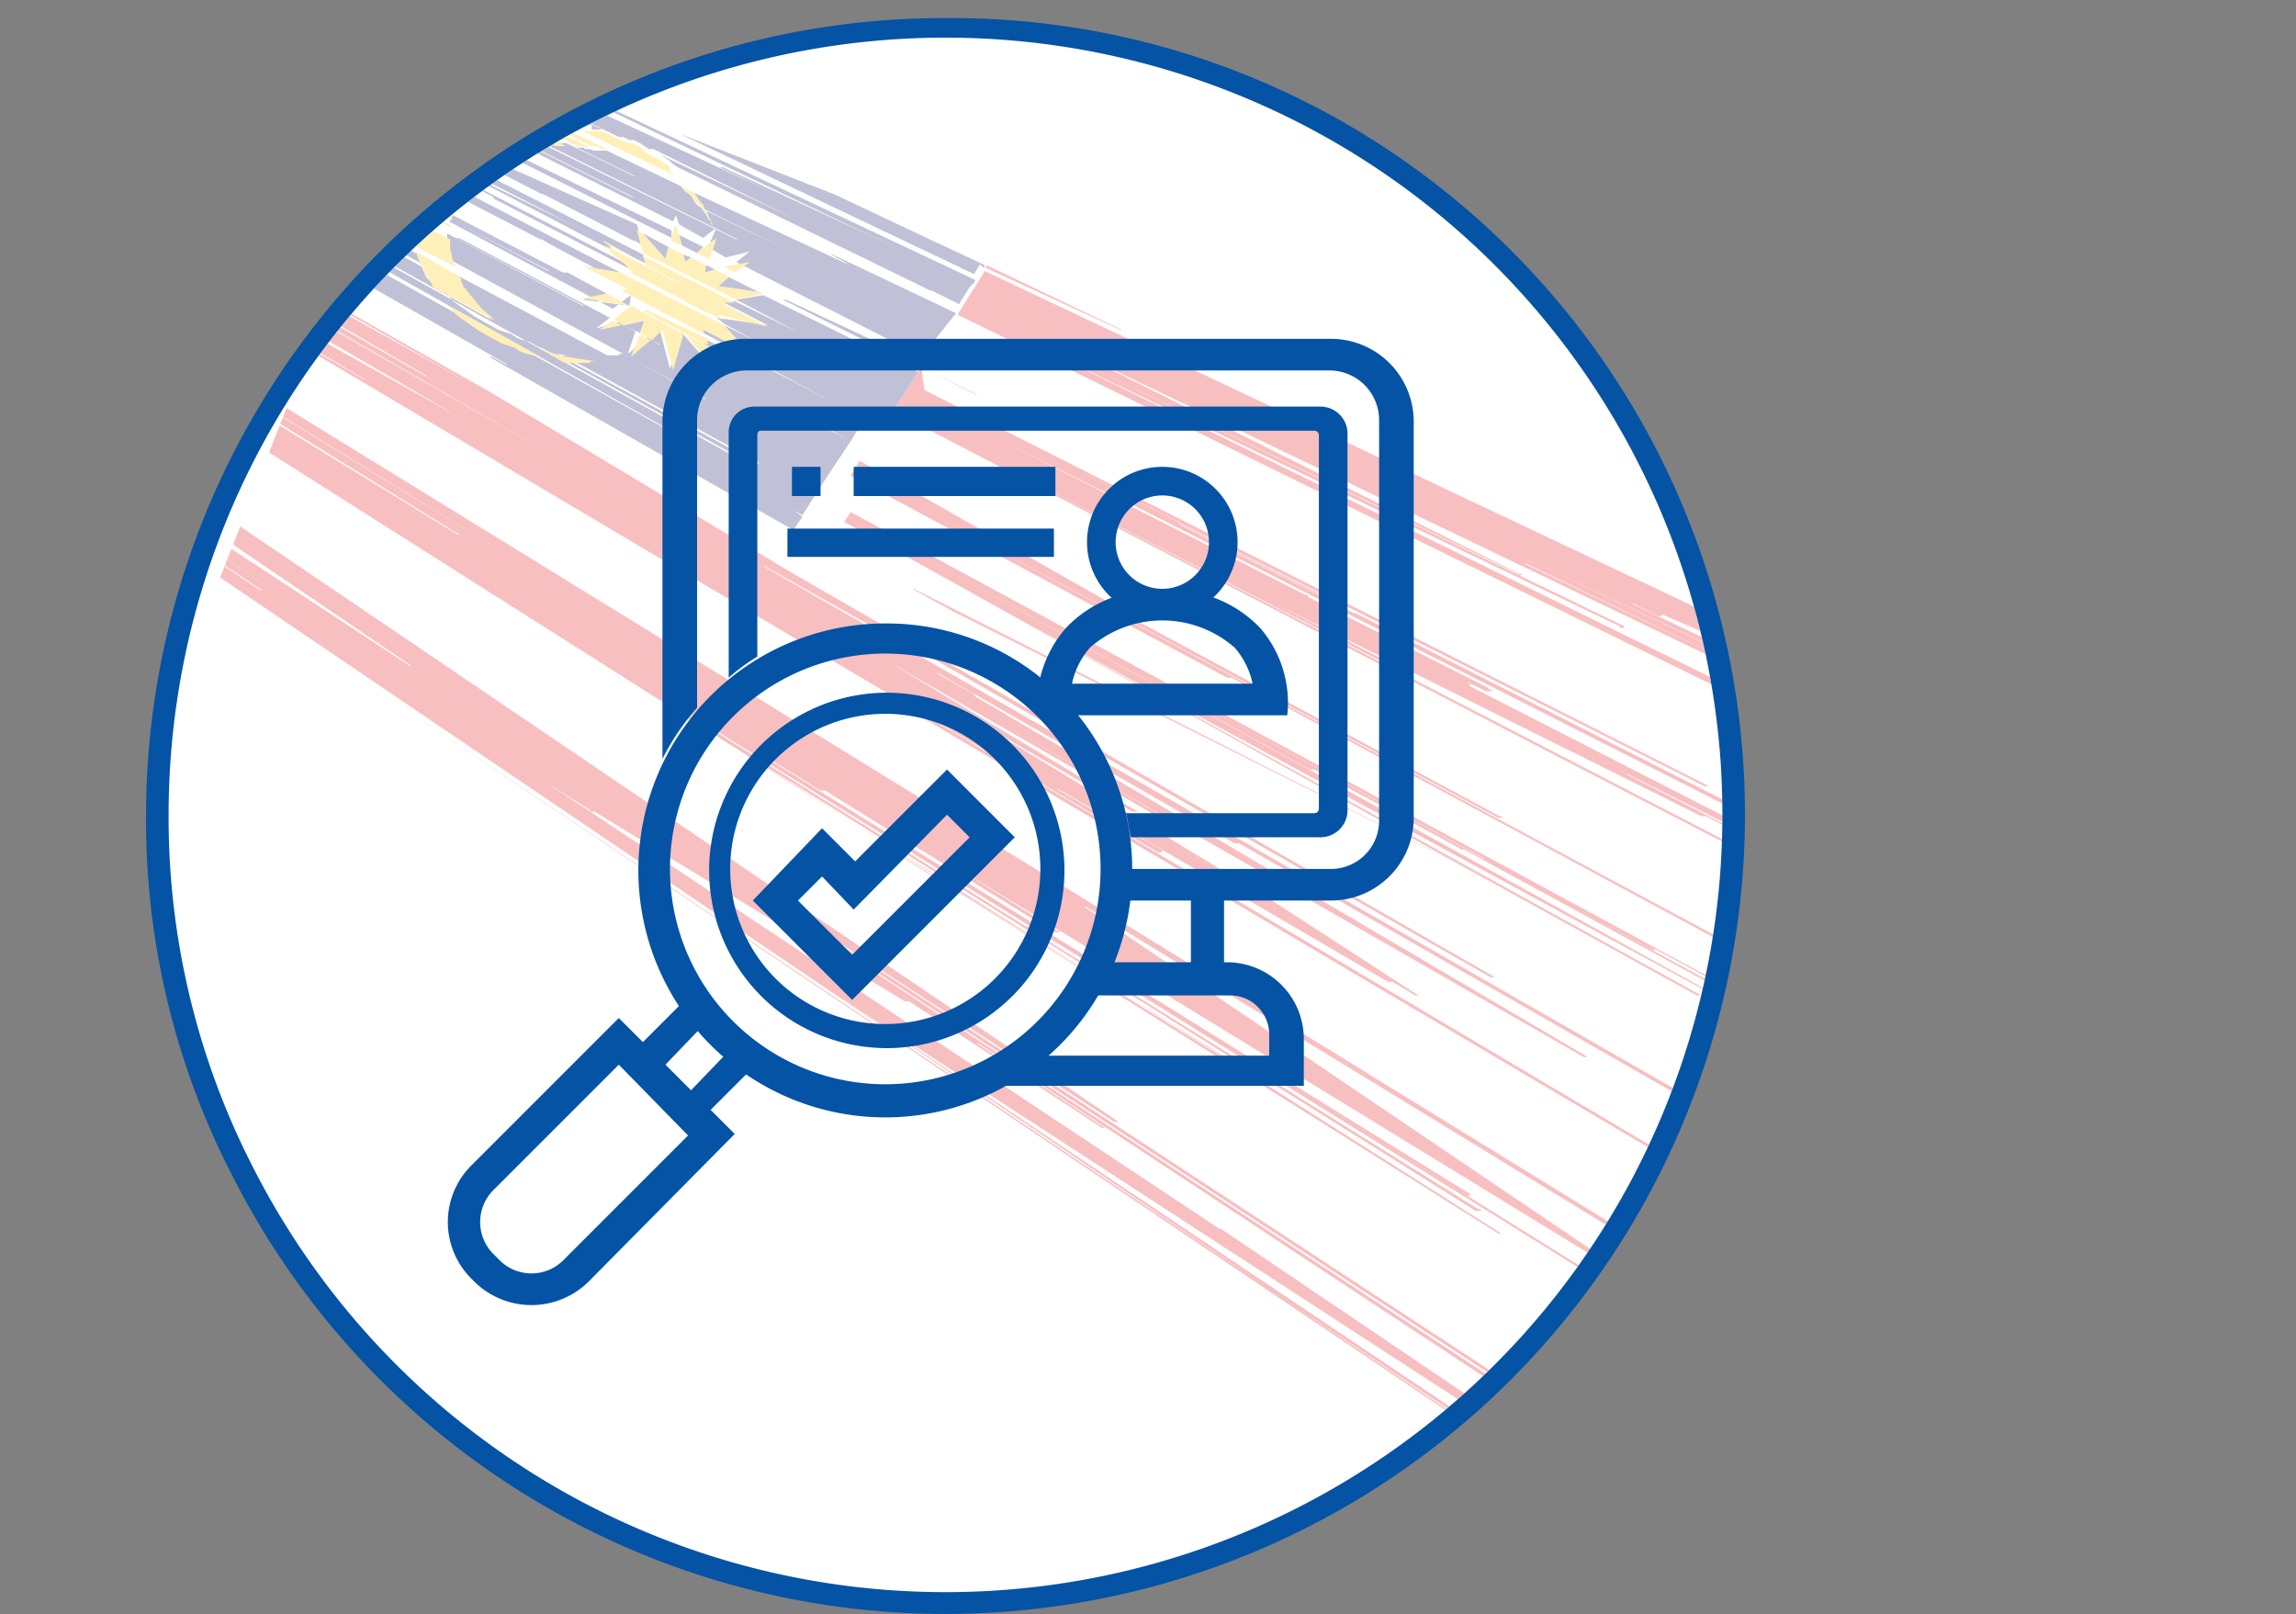 <svg id="Layer_1" data-name="Layer 1" xmlns="http://www.w3.org/2000/svg" xmlns:xlink="http://www.w3.org/1999/xlink" viewBox="0 0 152.5 107.2"><rect x="0" y="0" width="152.5" height="107.2" fill="#808080" stroke="none"/><defs><style>.cls-1{fill:none;}.cls-2{fill:#0453a5;}.cls-3{fill:#fff;}.cls-4{opacity:0.29;}.cls-5{clip-path:url(#clip-path);}.cls-6{clip-path:url(#clip-path-2);}.cls-7{fill:#e82327;}.cls-8{fill:#272870;}.cls-9{fill:#fbca0c;}</style><clipPath id="clip-path" transform="translate(-291.9 -356.8)"><path class="cls-1" d="M406.3,410.9a51.6,51.6,0,0,1-97.5,23.6h0a50.8,50.8,0,0,1-5.7-23.6,51.6,51.6,0,1,1,103.2,0Z"/></clipPath><clipPath id="clip-path-2" transform="translate(-291.9 -356.8)"><rect class="cls-1" x="297.4" y="382.6" width="145.9" height="97.28" transform="translate(183.3 -105.5) rotate(21.4)"/></clipPath></defs><title>e-recuritment</title><path class="cls-2" d="M407.8,410.9a53.1,53.1,0,0,1-100.3,24.3h0a51.5,51.5,0,0,1-5.9-24.2,53,53,0,0,1,53.1-53A52.4,52.4,0,0,1,385.9,368,53,53,0,0,1,407.8,410.9Z" transform="translate(-291.9 -356.8)"/><path class="cls-3" d="M406.3,410.9a51.6,51.6,0,0,1-97.5,23.6h0a50.8,50.8,0,0,1-5.7-23.6,51.6,51.6,0,1,1,103.2,0Z" transform="translate(-291.9 -356.8)"/><g class="cls-4"><g class="cls-5"><g class="cls-6"><path class="cls-7" d="M366.3,378.7h.1l-9-4.3v.2Z" transform="translate(-291.9 -356.8)"/><path class="cls-7" d="M406.7,402.6h0c0-.1,0-.1-.1-.1a.1.1,0,0,0-.1-.1h0l-1.4-.7,19.1,9.3h.1L361,379.9l38.5,18.5c0,.1,0,.1.1.1h.1a.1.1,0,0,0,.1-.1h0a.1.1,0,0,1-.1-.1h-.1l-39.2-19h0l32.3,15.6h0a.1.1,0,0,1,.1.1h.2a.1.1,0,0,0-.1-.1h-.1L365,381h.1l62.3,29.9h.3c0-.1,0-.1-.1-.1h0c-.1,0-.1,0-.1-.1l-18.4-8.8h.1c-.1,0-.1,0-.1-.1H409l-15.9-7.6h.1l42.4,20.4h.3c.1,0,.1,0,.1-.1h0c0-.1,0-.1-.1-.1h-.2l-31.8-15.2h0l15.7,7.4h.3a.1.1,0,0,1-.1-.1h0l-30.7-14.6,17.3,8.2h.3l29.5,14.1h.3c.1,0,.1,0,.1-.1h0c0-.1,0-.1-.1-.1h-.2l-36-17.1h.1l1.6.8h.2c.1,0,.1,0,.1-.1L438,413.1h.3c.1,0,.1-.1,0-.1h-.2l-80.8-38.2-.6,1,1,.4-1-.4-.2.3.8.4-.8-.4-.2.3,2,.9h0l-2-.9-.8,1.3,8.6,4.2h0l42.6,20.9Z" transform="translate(-291.9 -356.8)"/><path class="cls-3" d="M444.3,425.4h-.1a.1.1,0,0,0-.1-.1l-77.4-38.7h.1l31.4,15.6h.3l43.2,21.5h.1l-6-2.9h-.1l-47.4-23.6h-.2l-19-9.4h.1l18.4,9.1h.1l-2.9-1.4h0l7.1,3.5h.2l47.8,23.4h.1l-47.6-23.5h0l2.5,1.2h.4a.1.1,0,0,1-.1-.1h-.1l-4.3-2.1h.1l30.5,14.8h.3a.1.1,0,0,0-.1-.1h-.1l-14.8-7.2h0l-42.6-20.9h.1l-8.8-4.3-2.1,3.2,52.1,26.3h-.2l-24.3-12.2h0l58.5,29.3h.1l-78.6-39.4L444,425.5h0a.1.1,0,0,0,.1.1h.2Z" transform="translate(-291.9 -356.8)"/><path class="cls-7" d="M353.1,381.2l3.7,1.8h-.1l-3.6-1.8-.2.3,2.3,1.2h0l-2.3-1.2-1.7,2.6,40.6,21.1,38.5,19.9h.4a.1.1,0,0,1-.1-.1h-.2l-73.6-38.1h0l26.6,13.7h.3a.1.1,0,0,1-.1-.1l-7.2-3.7L404.9,411h.3l9.9,5.1h.3c0-.1,0-.1-.1-.1h-.1l-15.3-7.8h.1L441.4,429h.2l-52.2-26.7h.1a.1.1,0,0,0,.1-.1h-.1a.1.1,0,0,1-.1-.1l-3.2-1.6h0l4.4,2.2h.3c.1,0,.1,0,.1-.1h-.1c-.1,0-.1,0-.1-.1l-12.1-6.1h.1a.1.1,0,0,0-.1-.1h-.1l-20.1-10.2,6.8,3.4h.2l62.8,31.8h.3c.1,0,.1,0,0-.1h-.1a.1.1,0,0,0-.1-.1l-46.5-23.6h-.1l-11.6-5.9h.1l9.2,4.7h.2l-15.4-7.8h0l40.8,20.5h.3l-52.1-26.3Z" transform="translate(-291.9 -356.8)"/><path class="cls-3" d="M349,387.4l18.5,9.9h0l64.3,34.3h.4a.1.1,0,0,0-.1-.1h-.2l-48.1-25.7h-.1L367,396.3h0l-8.4-4.5h0l4.9,2.6h.3L391.9,409h.1L364.4,394h-.1l-9.8-5.2h0l79.9,42.1h.1a.1.1,0,0,0,.1.1h.1c.1-.1.1-.1,0-.1h-.2l-58.6-30.9h0l2.3,1.2h.3c-.1,0-.1,0-.1-.1h0l-9.3-4.8,43.7,22.8h.3a.1.1,0,0,1-.1-.1h-.1l-42.8-22.4h0L392.5,407h.2a.1.1,0,0,0,.1-.1h0l30.5,15.9h.2l-42-21.9h-.1l-23.8-12.4,7.5,3.9h.2a.1.1,0,0,0,.1-.1h-.1c0-.1,0-.1-.1-.1l-2.1-1.1,28.7,14.8-40.6-21.1Z" transform="translate(-291.9 -356.8)"/><path class="cls-7" d="M389,414.3l15.6,8.6h.2c0-.1,0-.1-.1-.1l-44-24.3L407.8,424h.1l-24.4-13.5h0c0-.1.1-.1,0-.1h-.1l-35.5-19.5h0l31,17h.3l9.6,5.2a.1.1,0,0,1,.1.1h.3c-.1,0-.1,0-.1-.1H389l-.8-.4h0l29,15.8a.1.1,0,0,1,.1.1h.2a.1.1,0,0,1,.1-.1h-.2l-26.9-14.7h-.1l-20.2-11,31.5,17.1h.2l-.3-.2,34.8,18.8a.1.1,0,0,0,.1.1h.2a.1.1,0,0,0,.1-.1h-.3l-88.1-47.7-1.6,2.4Z" transform="translate(-291.9 -356.8)"/><path class="cls-7" d="M348.4,388.4l25,13.4h.3l45.1,24.3h.3a.1.1,0,0,1-.1-.1h0l-66.3-35.6h0l38.7,20.7h.3a.1.1,0,0,0-.1-.1h-.1l-27.1-14.6h0l2.8,1.5h.3L349,387.4Z" transform="translate(-291.9 -356.8)"/><path class="cls-3" d="M345.2,393.3l9.7,5.5h.2l46.7,26.3h.2c.1,0,.1,0,.1-.1h0l33.4,18.8h.3a497582161916,497582161916,0,0,1-.2-.2l-72.4-40.8h0l2.2,1.3h.2l-9.7-5.5h0l1,.6h.3l14,7.8h.2l-17.6-9.9h0l30.4,16.9h.1l-19.9-11.1,38.8,21.4h.1l-18.9-10.5h.1c0-.1,0-.1-.1-.1a.1.1,0,0,0-.1-.1l-33.6-18.7,1.7,1h.2L389,414.3l-42.2-23.5Z" transform="translate(-291.9 -356.8)"/><path class="cls-3" d="M391.2,421.1h0l31.9,18.2h.2l-71.2-40.6h0l3.6,2h.3l1.6.9h.2l66.6,37.7h.2l-79.4-45-.6.9Z" transform="translate(-291.9 -356.8)"/><path class="cls-7" d="M324.4,382.8h0l-13.1-7.4h-.2l12.1,6.9h0L306.5,373h-.1l-.4.5,14.3,8.3h-.1l-14.3-8.2-.2.2,23,13.3-23-13.2h-.1v.2l5.5,3.2-5.5-3.2-.3.3,8.2,4.7h-.1l-6.6-3.8h-.2l15.8,9.2h0L305,374.8l-.4.4,20.4,12h0l-8.8-5.2h-.1l-11.6-6.7h-.1l115.4,68.4h-.3l-82.6-48.8h0l14,8.2h.2c.1,0,.1,0,.1-.1l17.6,10.4h.2a.1.1,0,0,0,.1-.1h0c0-.1,0-.1-.1-.1h0l-6.9-4h.1l21.9,12.8h.3l1.5.9h.2L375,415.7h-.1L355.6,404h0l11.5,6.7h.4a.1.1,0,0,1-.1-.1h-.1L351,400.8l18.8,10.8h.3c0-.1,0-.1-.1-.1h0l-12.5-7.2,39.6,22.7h.2a.1.1,0,0,0-.1-.1h0L356.6,403h.1a.1.1,0,0,1-.1-.1h0l-2.5-1.4h.1l19.7,11.3h.3l58.1,33.3h.3a.1.1,0,0,0-.1-.1.1.1,0,0,0-.1-.1h0l-89.8-51.5h.1l8,4.5h.3l39.9,22.8h.3l-46.6-26.8Z" transform="translate(-291.9 -356.8)"/><path class="cls-3" d="M304.3,375.6h.2l21.7,12.9h0L313,381.1h0a.1.1,0,0,0-.1-.1h0a.1.1,0,0,0-.1.1h0l-8.7-5.2-.2.3,23.7,14.1h0l-23.8-14.1-.4.5,9,5.3h-.1c.1,0,.1,0,.1.1l13.9,8.3h-.1c0,.1,0,.1.1.1h0l9.5,5.7h0l-15.5-9.2H320l-17-10.2-.2.2L325.3,391h0l-7.9-4.7h-.2l-8.9-5.3h-.2l13.6,8.3h0l-4.7-2.8h-.3l-14.5-8.8-.2.3L415.6,448h0a.1.1,0,0,0-.1-.1h-.1l-34.5-21h0a.1.1,0,0,0-.1-.1h0l-24.1-14.6,11.5,7h.3l19,11.5h.1l-34.6-21L389.9,431h.3a.1.1,0,0,0,.1-.1h0l12.5,7.6h.2l-35.9-21.7H367l-13-7.9h.1l10.5,6.3h.1c0,.1,0,.1.1.1h.1l5.9,3.5h.3a.1.1,0,0,1-.1-.1l-4.6-2.7,57.8,34.5h.4V449c-.1,0-.1,0-.1-.1h-.2L383,424.2h-.1l-16.2-9.7L370,416c0,.1,0,.1.1.1h.2l15.4,9.2h.3l6.2,3.6h.2a.1.1,0,0,0,.1-.1h.1l5.6,3.3h.3a.1.1,0,0,0-.1-.1h-.1L369,414.3l50.4,29.6a.1.1,0,0,0,.1.1h.3L304.4,375.5Z" transform="translate(-291.9 -356.8)"/><path class="cls-7" d="M301.8,378.7l-.2.2L327,394.5h0l-20.1-12.3h-.4l-5.2-3.2h-.1v.2l21.2,13.1h-.1l-16-9.8H306l4.2,2.5h0l-9.5-5.8-.3.3-.2.2,3.9,2.5h0l-4-2.5h0l-.2.3,11,6.9-11-6.9-.3.4,92,58.3h-.2l-26.1-16.4h.1a.1.1,0,0,0-.1-.1h0a.1.1,0,0,1-.1-.1h0l-15-9.4h.1l24.2,15.2h.2L355.6,416h0a.1.1,0,0,0-.1-.1h0L341.7,407h0l48.2,30.2h.4a.1.1,0,0,0-.1-.1h-.1l-30-18.7h.1a.1.1,0,0,0-.1-.1H360l-23.9-15h.1l69.1,43h.4a.1.1,0,0,1-.1-.1h-.2l-29.7-18.5h0l13.5,8.4a.1.1,0,0,1,.1.1h.2a.1.1,0,0,1,.1-.1h0c-.1,0-.1,0-.1-.1h-.1l-47.3-29.3h.1l4.2,2.6h.3l15.2,9.4h.4a.1.1,0,0,0-.1-.1h-.1l-7-4.4h0l12.9,7.9h0a.1.1,0,0,0,.1.1h.2l42.8,26.2h0a.1.1,0,0,1,.1.1h.1c.1,0,.1,0,.1-.1h.1a.1.1,0,0,0-.1-.1h-.1l-12.4-7.6h.1a.1.1,0,0,0-.1-.1h-.1L363.9,417h.1l51.2,31.3h.4L302,378.4Z" transform="translate(-291.9 -356.8)"/><path class="cls-3" d="M299.5,381.4l4.2,2.7h0l-4.2-2.7-.3.4,2.9,1.9H302l-2.9-1.8H299l-.3.3,8.5,5.4h-.1l-8.4-5.3-.3.3h-.1l.7.5h0l1.5,1h0l6.7,4.3-7.7-4.9h-.2l-1.4-.9-.2.3,20,12.9h-.3l-18.7-12h-.2l-1-.7-.3.3,4.8,3h-.1c.1,0,.1,0,.1.1l6.2,4h0l-11.1-7.2H297l69.2,45.3h-.1l-37-24.1h0l65.6,42.4h.3c-.1,0-.1,0-.1-.1l-38.2-24.7h.1l10.4,6.7h.3a.1.1,0,0,0-.1-.1l-3.2-2.1L399,449.3h.3a.1.1,0,0,1-.1-.1l-58.4-37.7,48.7,31.4h.3a.1.1,0,0,0,.1-.1h-.1a.1.1,0,0,0-.1-.1L359.8,423h-.1l-21-13.5h.1a.1.1,0,0,0-.1-.1h-.1l-10.2-6.6h.1L374,431.4h.3a.1.1,0,0,1-.1-.1l-28.5-18.2h.1a.1.1,0,0,1-.1-.1h-.1l-9.5-6.1,75.3,47.9h.4v-.2h-.1a.1.1,0,0,1-.1-.1l-41.5-26.3h0l-7.6-4.8h0l-23.4-14.8h.1l52,32.9h.4l-92-58.3Z" transform="translate(-291.9 -356.8)"/><path class="cls-7" d="M296.7,384.8l-.6.7,7.8,5.1h0L319.2,401h-.1l-23.2-15.2-.2.2-.2.3,15.3,10.2h0l-15.4-10.2-.2.3,14.1,9.4h-.1l-6.6-4.4h-.2l.5.3h0l-8-5.3h-.1l-.3.4,103.7,70.3h.2a.1.1,0,0,1-.1-.1h-.2l-4.7-3.2h-.2l-74.8-50.4h0l75.7,50.8h.4c0-.1,0-.1-.1-.1h-.1l-45.9-30.8h-.1l-.5-.4h0L398.4,456h.4v-.2h-.1c-.1,0-.1,0-.1-.1L373,438.4h-.1l-19.6-13h-.1l-25.1-16.7h0l3,1.9c0,.1,0,.1.1.1h.2L352,423.3h.3l12.8,8.4h.2l-8.5-5.6h.1l49,32.3h.4v-.2h-.1a.1.1,0,0,1-.1-.1h0l-8.8-5.8h-.2l-54.2-35.6h.1l52.7,34.5h.4c0-.1,0-.1-.1-.1h-.1l-49.6-32.5h.1l19.5,12.7h.3L297,384.4Z" transform="translate(-291.9 -356.8)"/><path class="cls-3" d="M294.5,387.5h-.1l11.2,7.5h.1l7.1,4.8h0l5,3.4h0l-23.7-16-.5.7-.3.3L295,390h.1l8.7,6h.1l1.7,1.2h0l-12.5-8.6-.3.3h0l.5.3h-.1l-.4-.3-.4.5,16.4,11.3h0L292.4,390l-.2.3,7.1,4.9h0l-7.2-5-.2.3,75.2,52.8h.1a.1.1,0,0,0-.1-.1H367l-15.8-11h0c.1,0,.1,0,.1-.1h-.1a.1.1,0,0,0-.1-.1h0l-21.8-15.2h0l19.4,13.5h.3c0-.1,0-.1.1-.1h-.2l-27.2-18.9L353,432.3h.4l8.1,5.6h.3l24.6,16.9a.1.1,0,0,1,.1.1h.1l-39.3-27.1h.1l3.2,2.2h.3l7.8,5.4h.2c.1,0,.1,0,.1-.1h-.1l-8.8-6h0l-16.9-11.5,13.8,9.4h.4a.1.1,0,0,0-.1-.1h-.1l-24.6-16.8h0l7.8,5.3h.3L395,457.4h.4a497582161915.7,497582161915.7,0,0,0-.2-.2l-56.5-38.4h.1l50.9,34.4h.4c0-.1,0-.1-.1-.1v-.2h-.1l-26.2-17.7h0L398,457.8h.2L294.5,387.5Z" transform="translate(-291.9 -356.8)"/><path class="cls-8" d="M339.9,367.9h-.2l16.6,8,.2-.3Z" transform="translate(-291.9 -356.8)"/><path class="cls-8" d="M318.7,358.2l-.3.4,31.1,15h0l-31.1-15v.2h-.1l14.3,6.9.4.2h.3l.4.2h.3l.4.2.3.2.3.2h.3l9.5,4.7h0l-9-4.3.3.2.3.2.2.2.3.2,16.8,8.2h.1l1.8.9.8-1.3Z" transform="translate(-291.9 -356.8)"/><path class="cls-8" d="M331.2,365.4h.7l-6.4-3h-.1a.1.1,0,0,0-.1.1h0c-.1.1,0,.1,0,.1h0l5.3,2.5h.6Z" transform="translate(-291.9 -356.8)"/><path class="cls-8" d="M357,374.4h0l.3.2v-.2l-3-1.4-8.9-4.2h0l-25.6-12-.3.3,13,6.2h-.1l-13-6.1h-.1l7.7,3.7h0l23.5,11.2h0l6.1,2.9.6-1Z" transform="translate(-291.9 -356.8)"/><path class="cls-8" d="M322.3,359.2h-.2l34.4,16.5.2-.3Z" transform="translate(-291.9 -356.8)"/><path class="cls-8" d="M327.5,365h.3l-10.4-5.1h-.1v.2h0l10,4.9h.3Z" transform="translate(-291.9 -356.8)"/><polygon class="cls-8" points="45.1 15.6 45.3 16.3 46.3 16.8 46.7 16.4 45.1 15.6"/><path class="cls-8" d="M328.2,365h.3l-1.8-.9h-.3a.1.1,0,0,0,.1.1h0l1.4.7h.3Z" transform="translate(-291.9 -356.8)"/><path class="cls-8" d="M355.4,377.6l-8.2-3.9h-.1l1.1.6h-.1L338,369.6l.2.3.2.3.2.2c0,.1.1.2.1.3l5.5,2.7h0l-5.4-2.6a.3.3,0,0,1,.1.2c0,.1.1.2.1.3s.1.1.1.2a.4.4,0,0,1,.1.3c0-.1-.1-.2-.1-.3s-.2-.2-.2-.3l-.2-.3-.2-.3-4.3-2.1H334l-4.5-2.2H328l12.9,6.4h-.1l-13-6.4h-1l7.2,3.6h-.1l-7.2-3.6h-.5l10.4,5.2.2-.4.2.6,1.6.9.9-.7-.4.9h0v.5l1,.6,1.6-.4-.9.7,12.4,6.3.2-.4Z" transform="translate(-291.9 -356.8)"/><path class="cls-8" d="M324.9,365.4h.3l-8.8-4.3h-.1l-.2.2,8.4,4.2h.2C324.7,365.4,324.8,365.4,324.9,365.4Z" transform="translate(-291.9 -356.8)"/><path class="cls-8" d="M324,365.7h.1l-5.8-2.8a.1.1,0,0,0-.1-.1h-.1l5.7,2.8h.2Z" transform="translate(-291.9 -356.8)"/><path class="cls-8" d="M326,365.2h.6l-9.6-4.8-.3.4,1.3.6h0l-1.3-.6-.2.2,8.8,4.4h.7Z" transform="translate(-291.9 -356.8)"/><path class="cls-8" d="M337.8,369.8l-.4-.3c-.1-.1-.2-.3-.4-.4l-4.8-2.3h-1l3.7,1.8h0l-3.8-1.9h-.2c-.1,0-.2,0-.2-.1h-.5l8.2,4-.3-.3Z" transform="translate(-291.9 -356.8)"/><path class="cls-8" d="M326.2,367.1h-.6l10.9,5.5v-.5Z" transform="translate(-291.9 -356.8)"/><path class="cls-8" d="M323.5,368.6h-.2l9.4,4.9-.6-.7Z" transform="translate(-291.9 -356.8)"/><path class="cls-8" d="M323.4,365.9h.3l-4.8-2.4h-.2l.6.3h-.1c0,.1,0,.1.1.1h0l3.9,2a.1.1,0,0,1,.1-.1A.1.1,0,0,0,323.4,365.9Z" transform="translate(-291.9 -356.8)"/><polygon class="cls-8" points="44.4 16.4 42.7 15.5 44.2 17.2 44.4 16.4"/><path class="cls-8" d="M333.1,374.1l-9.9-5.1H323l1.7.9h-.1a.1.1,0,0,1,.1.1h0l9.1,4.7h.1Z" transform="translate(-291.9 -356.8)"/><path class="cls-8" d="M344.1,376.7h-.2l9,4.5.2-.3Z" transform="translate(-291.9 -356.8)"/><path class="cls-8" d="M321.5,367.2h.1l-7.2-3.7v.2h-.1l7.1,3.7h.1A.1.1,0,0,1,321.5,367.2Z" transform="translate(-291.9 -356.8)"/><polygon class="cls-8" points="50.4 19.4 48.4 18.4 47.7 19 50.4 19.4"/><path class="cls-8" d="M321.1,367.5h.1l-7.1-3.6h0l-.2.2,7.1,3.6h.1Z" transform="translate(-291.9 -356.8)"/><polygon class="cls-8" points="47.5 17.9 46.9 17.6 46.8 18.1 47.5 17.9"/><path class="cls-8" d="M320.8,367.9h.1l-7.1-3.6-.2.2,7.1,3.6h.1Z" transform="translate(-291.9 -356.8)"/><path class="cls-8" d="M322.3,366.6h.1a.1.1,0,0,0,.1-.1l-7.4-3.8-.2.3h-.1l6.7,3.5h.1l.4.3h.3Z" transform="translate(-291.9 -356.8)"/><path class="cls-8" d="M324,368.3h-.2a497582161916,497582161916,0,0,0-.2.2l8.4,4.3h0l1.8,1,1,.5-.2-.6Z" transform="translate(-291.9 -356.8)"/><path class="cls-8" d="M325,367.6h-.3l-.2.2a.1.1,0,0,0-.1.1l3.5,1.8h.1l6,3.1h.1l.5.3-.4-1.4Z" transform="translate(-291.9 -356.8)"/><polygon class="cls-8" points="45.9 17.1 45.4 16.9 45.5 17.4 45.9 17.1"/><polygon class="cls-8" points="45.5 22.1 45.5 22.1 45.5 22.1 45.5 22.1"/><path class="cls-8" d="M320.2,368.7h.1l-7.1-3.7-.2.2,7.1,3.7h.1Z" transform="translate(-291.9 -356.8)"/><path class="cls-8" d="M320.3,368.5h.1l-3.2-1.7H317l3.3,1.7Z" transform="translate(-291.9 -356.8)"/><path class="cls-8" d="M333.7,377.1l-3.1-.4,1.6-.4-2.6-1.4h-.3l-7.3-3.8h0a.1.1,0,0,0-.1.1v.2h0l6.5,3.4h-.1l-6.4-3.4h-.1v.2h.1l10.7,5.7,1.2-.9Z" transform="translate(-291.9 -356.8)"/><path class="cls-8" d="M319.6,370.1h0v-.2l-4-2.1h-.2l2.3,1.3h0c-.1.1-.1.1,0,.1h0l1.8.9h.1Z" transform="translate(-291.9 -356.8)"/><path class="cls-8" d="M330.7,374.5l2.4.4-10.4-5.4c0,.1,0,.1-.1.2h-.1c0,.1-.1.1-.1.2l5.4,2.8h.1l.5.3h0l4.7,2.5h.5Z" transform="translate(-291.9 -356.8)"/><path class="cls-8" d="M351.2,384.1l1.7-2.6-10.3-5.1-1.8.3,4.2,2.2h0l-4.3-2.1h-.9l3.1,1.6-3.4-.5.5.4,2.2,1.2-2.2-1.1,1.6,1.8-3-1.6v.3l8.8,4.7h0l-4.8-2.5h-.3l-3.6-1.8v.4l7.7,4-7.6-4,.4,1.5-2-2.3h-.1l-.7,2.4-.7-2.7-.7.7.8.4h-.1l-.8-.5-1.3,1.1.5-1.5-1.1-.6-1.5.4.9-.7-10-5.3h-.2l8.5,4.5h-.1l-9-4.8v.5a.6.6,0,0,0,.1.4.9.9,0,0,0,.1.5c0,.1.1.3.1.4l16.9,9.2h-.1l-5.4-3h-.2c-.1,0-.1,0-.1.1h-3.8l1.6.8h0l11.5,6.3h-.1a.1.1,0,0,1,.1.1h0l3.6,2h0l-.5-.3h0l-17.8-9.7-.9-.2a2,2,0,0,1-.8-.4l-.9-.3-.9-.5-.7-.4-.7-.5-.7-.5-.5-.6-9.3-5.1h-.2l3.1,1.7h0l26.3,14.6h-.1l-.8-.5h-.2l-32.1-17.8-.2.3h-.1l9.2,5.1h0l20.6,11.6h-.1l-12.9-7.2h-.2l-16.9-9.4-.3.4,8,4.5-8-4.5-.2.2,17.3,9.8h0l5.8,3.3-16.2-9.2H314l-7-4-.2.3,18.8,10.7h-.1l-.9-.5h-.2l20.2,11.5.6-.9-.6-.4h0l.6.3,1.6-2.5,1.6-2.4-1.7-.9h.1l1.6.9.6-1Z" transform="translate(-291.9 -356.8)"/><polygon class="cls-8" points="41.4 21.6 42.5 22.1 42.8 21.3 41.4 21.6"/><path class="cls-8" d="M319.5,370.5h0l-7.5-3.9h-.2l7.6,4h.1Z" transform="translate(-291.9 -356.8)"/><path class="cls-8" d="M319.3,372.2v-.8l-8-4.2-.2.2,3,1.6h0l-3-1.6-.2.2-.4.6,8.9,4.9v-.4A.9.9,0,0,1,319.3,372.2Z" transform="translate(-291.9 -356.8)"/><path class="cls-8" d="M319.7,374a.3.3,0,0,0-.1-.2v-.2h-.1l-9.4-5.1-.3.3h0l10.1,5.5c-.1,0-.1-.1-.1-.2A.3.3,0,0,1,319.7,374Z" transform="translate(-291.9 -356.8)"/><path class="cls-8" d="M320.3,375.3a.8.8,0,0,1-.2-.4c-.1-.1-.1-.2-.2-.4L309.8,369h-.1l-.5.5,11.5,6.4c-.1-.1-.1-.3-.2-.4Z" transform="translate(-291.9 -356.8)"/><path class="cls-8" d="M330.2,380.5l1.3.2h1.3l-10.5-5.6.2.2a.4.4,0,0,0,.1.3v.3a.2.2,0,0,1,.2.2h0l.5.6.5.6.6.6a1.8,1.8,0,0,0,.7.5l2.5,1.4,1.3.5Z" transform="translate(-291.9 -356.8)"/><path class="cls-9" d="M334.6,366.7l-.3-.2-.4-.2h-.3l-.4-.2h-.3l-.4-.2,2.7,1.3h-.3Z" transform="translate(-291.9 -356.8)"/><path class="cls-9" d="M336.3,367.8l-.3-.2-.3-.2-3.8-1.9h-1.3l6.2,3-.3-.2Z" transform="translate(-291.9 -356.8)"/><path class="cls-9" d="M330.7,366.5c0,.1.1.1.2.1h.2l-3.3-1.6h-.6l3,1.5h.5Z" transform="translate(-291.9 -356.8)"/><path class="cls-9" d="M331.7,366.7h.5l-3.7-1.8h-.6l3.3,1.6h.5Z" transform="translate(-291.9 -356.8)"/><path class="cls-9" d="M327.3,366.7h.5l-2.6-1.3h-.3c-.1,0-.2,0-.2.1h-.2l1.2.6h-.1l1.2.6h.5Z" transform="translate(-291.9 -356.8)"/><path class="cls-9" d="M326.4,367h.3l-2.6-1.3h-.3l2.4,1.2h.2Z" transform="translate(-291.9 -356.8)"/><path class="cls-9" d="M338.4,370.2l-.2-.3-.2-.3-1-.5c.2.1.3.3.4.4l.4.3.3.4.3.3.3.2c0-.1-.1-.2-.1-.3Z" transform="translate(-291.9 -356.8)"/><path class="cls-9" d="M338.9,371.2c0,.1.1.2.2.3s.1.2.1.3a.4.4,0,0,0-.1-.3c0-.1,0-.2-.1-.2s-.1-.2-.1-.3a.3.3,0,0,0-.1-.2l-.3-.2.2.3Z" transform="translate(-291.9 -356.8)"/><path class="cls-9" d="M328.7,366.5h.8l-2.9-1.4h-1.3l2.7,1.3h.7Z" transform="translate(-291.9 -356.8)"/><path class="cls-9" d="M323.8,368.4h.2l-2.4-1.2h-.1a.1.1,0,0,0-.1.1h-.1l2.3,1.2a497582161916,497582161916,0,0,1,.2-.2Z" transform="translate(-291.9 -356.8)"/><path class="cls-9" d="M323.4,368.7h.1l-2.3-1.2H321l2.3,1.2h.1Z" transform="translate(-291.9 -356.8)"/><path class="cls-9" d="M323.1,369.1h.1l-2.3-1.2h-.2l2.3,1.2h.1Z" transform="translate(-291.9 -356.8)"/><path class="cls-9" d="M324.7,367.7h0l-2.2-1.1a.1.1,0,0,1-.1.1H322l2.4,1.2a.1.1,0,0,1,.1-.1Z" transform="translate(-291.9 -356.8)"/><path class="cls-9" d="M325.9,367.2h.3l-2.5-1.3h-.3a.1.1,0,0,1-.1.1.1.1,0,0,0-.1.1l2.4,1.2h.3Z" transform="translate(-291.9 -356.8)"/><path class="cls-9" d="M322.6,369.8h0c.1-.1.1-.1.1-.2l-2.3-1.1h-.1l2.1,1.1-2.1-1.1h-.2l2.3,1.3c0-.1.1-.1.1-.2Z" transform="translate(-291.9 -356.8)"/><path class="cls-9" d="M321.9,371.3a.1.1,0,0,1,.1-.1h0l-2.4-1.3v.2h-.1l2.4,1.3h0Z" transform="translate(-291.9 -356.8)"/><path class="cls-9" d="M321.8,371.8h.1l-2.4-1.3h0c-.1,0-.1,0,0,.1h0l2.3,1.3v-.2Z" transform="translate(-291.9 -356.8)"/><path class="cls-9" d="M331.1,380.8h.4l-1.3-.2-1.2-.2-1.3-.5,1.7,1h1.7Z" transform="translate(-291.9 -356.8)"/><path class="cls-9" d="M322.6,375.6a.4.4,0,0,1-.1-.3l-.2-.2-2.6-1.5h-.1v.2a.3.3,0,0,1,.1.2.3.3,0,0,0,.1.2c0,.1,0,.2.1.2l3,1.7a.2.2,0,0,0-.2-.2Z" transform="translate(-291.9 -356.8)"/><path class="cls-9" d="M321.9,373.6a.6.6,0,0,1-.1-.4v-.5l-2.5-1.3v.8a.9.9,0,0,0,.1.5v.4l2.7,1.4c0-.1-.1-.3-.1-.4A.9.9,0,0,1,321.9,373.6Z" transform="translate(-291.9 -356.8)"/><path class="cls-9" d="M323.9,377.3l-.5-.6-.5-.6h0l-3-1.7c.1.2.1.3.2.4a.8.8,0,0,0,.2.4l.2.3c.1.1.1.3.2.4l4.5,2.4a1.8,1.8,0,0,1-.7-.5Z" transform="translate(-291.9 -356.8)"/><path class="cls-9" d="M322.9,378.2l.7.5.7.4.9.5.9.3a2,2,0,0,0,.8.4l.9.2-6.1-3.4.5.6Z" transform="translate(-291.9 -356.8)"/><polygon class="cls-9" points="44.7 15.4 44.6 16 45.3 16.3 45.1 15.6 44.7 15.4"/><polygon class="cls-9" points="46.8 16.4 47.3 16.7 47.6 15.8 46.8 16.4"/><polygon class="cls-9" points="44.7 15.4 45.1 15.6 44.9 14.9 44.7 15.4"/><polygon class="cls-9" points="48.1 17.7 48.8 18.1 49.8 17.4 48.1 17.7"/><polygon class="cls-9" points="46.7 16.4 46.3 16.8 47.1 17.2 47.3 16.7 46.7 16.4"/><path class="cls-9" d="M342.9,378.5l-3.1-1.6h.9l-6.1-3.1.2.6,2.1,1.1h-.1l-4.7-2.4.6.7,2.4,1.2h0l-2-1,.8.9h-.1l5.1,2.7h.1l1,.5-.5-.4Z" transform="translate(-291.9 -356.8)"/><polygon class="cls-9" points="40.1 16.1 41.9 17 40.1 16 40.1 16.1"/><polygon class="cls-9" points="50.4 19.4 47.7 19 48.4 18.4 47.5 17.9 46.8 18.1 46.9 17.6 45.9 17.1 45.5 17.4 45.4 16.9 44.4 16.4 44.2 17.2 42.7 15.5 42.3 15.3 42.7 16.8 48.9 19.9 50.7 19.5 50.4 19.4"/><polygon class="cls-9" points="41.8 20.3 40.3 19.5 38.7 19.8 41.8 20.3"/><polygon class="cls-9" points="49.8 23.5 48.1 21.6 41.2 18.1 38.8 17.7 41.7 19.2 41.3 19.3 46.8 22.2 46.7 21.9 49.8 23.5"/><path class="cls-9" d="M334.9,377.4h-.3c.1,0,.1,0,.1.1h0l2.6,1.4h0l1.6.8v-.4Z" transform="translate(-291.9 -356.8)"/><polygon class="cls-9" points="47.1 23 45.5 22.2 47.5 24.5 47.1 23"/><polygon class="cls-9" points="44.7 24.6 45.4 22.2 41.9 20.3 40.8 21.2 41.4 21.6 42.8 21.3 42.5 22.1 43.3 22.6 44 21.9 44.7 24.6"/><polygon class="cls-9" points="43.2 22.6 42.5 22.2 41.9 23.7 43.2 22.6"/><polygon class="cls-9" points="41.3 21.6 40.7 21.3 39.8 21.9 41.3 21.6"/></g></g></g><path class="cls-2" d="M379.6,383.8H342a1.7,1.7,0,0,0-1.7,1.7v16.3a13.3,13.3,0,0,1,1.9-1.4V385.7c0-.2.1-.3.2-.3h36.8a.3.3,0,0,1,.3.3v24.8a.3.3,0,0,1-.3.3H366.7l.3,1.6h12.6a1.8,1.8,0,0,0,1.8-1.7V385.5A1.8,1.8,0,0,0,379.6,383.8Z" transform="translate(-291.9 -356.8)"/><path class="cls-2" d="M380.3,379.3h-39a5.5,5.5,0,0,0-5.4,5.5v22.4a15.6,15.6,0,0,1,2.3-3.4V384.7a3.3,3.3,0,0,1,3.3-3.3h38.7a3.3,3.3,0,0,1,3.3,3.3v26.6a3.2,3.2,0,0,1-3.3,3.2H366.9a13.6,13.6,0,0,1-.2,2.1h13.6a5.5,5.5,0,0,0,5.5-5.4V384.8A5.5,5.5,0,0,0,380.3,379.3Z" transform="translate(-291.9 -356.8)"/><path class="cls-2" d="M350.8,402.8a11.8,11.8,0,0,0,0,23.6,11.8,11.8,0,1,0,0-23.6Zm0,22A10.3,10.3,0,1,1,361,414.6,10.3,10.3,0,0,1,350.8,424.8Z" transform="translate(-291.9 -356.8)"/><path class="cls-2" d="M354.8,407.9l-6.1,6.1-2.2-2.2-4.6,4.8,6.6,6.6,10.8-10.8Zm-6.3,12.3-3.6-3.6,1.6-1.6,2.1,2.2,6.2-6.3,1.5,1.5Z" transform="translate(-291.9 -356.8)"/><path class="cls-2" d="M333,424.4l-9.8,9.8a5.3,5.3,0,0,0,0,7.5l.2.2a5.4,5.4,0,0,0,7.6,0l9.7-9.8Zm-3.6,16a3,3,0,0,1-4.4,0l-.3-.3a3,3,0,0,1,0-4.3l8.3-8.3,4.6,4.7Z" transform="translate(-291.9 -356.8)"/><path class="cls-2" d="M338,422.6l-4.4,4.4,4.5,4.5,4.4-4.4Zm-.3,6.7-1.7-1.7,2.5-2.6,1.7,1.7Z" transform="translate(-291.9 -356.8)"/><path class="cls-2" d="M350.8,398.2a16.4,16.4,0,1,0,16.3,16.4A16.3,16.3,0,0,0,350.8,398.2Zm0,30.6A14.3,14.3,0,1,1,365,414.6,14.3,14.3,0,0,1,350.8,428.8Z" transform="translate(-291.9 -356.8)"/><path class="cls-2" d="M373.4,420.7h-7.6a9.4,9.4,0,0,1-1.2,2.2h9a2.6,2.6,0,0,1,2.6,2.7v1.3H361.1a18.7,18.7,0,0,1-2.9,2h20.3v-3.1A5.1,5.1,0,0,0,373.4,420.7Z" transform="translate(-291.9 -356.8)"/><rect class="cls-2" x="79.1" y="58.8" width="2.2" height="5.95"/><rect class="cls-2" x="52.3" y="35.1" width="17.7" height="1.88"/><rect class="cls-2" x="56.7" y="31" width="13.4" height="1.94"/><rect class="cls-2" x="52.6" y="31" width="1.9" height="1.94"/><path class="cls-2" d="M369.1,387.8a5,5,0,0,0-5,5,5,5,0,1,0,10,0A5,5,0,0,0,369.1,387.8Zm0,8.1a3.1,3.1,0,1,1,3.1-3.1A3.1,3.1,0,0,1,369.1,395.9Z" transform="translate(-291.9 -356.8)"/><path class="cls-2" d="M375.6,398.5a8.2,8.2,0,0,0-6.5-2.5,8.1,8.1,0,0,0-6.4,2.5,7.8,7.8,0,0,0-1.9,5.8h16.6A7.6,7.6,0,0,0,375.6,398.5Zm-12.5,3.7a5.3,5.3,0,0,1,1.2-2.4,7.3,7.3,0,0,1,9.6,0,5.3,5.3,0,0,1,1.2,2.4Z" transform="translate(-291.9 -356.8)"/></svg>